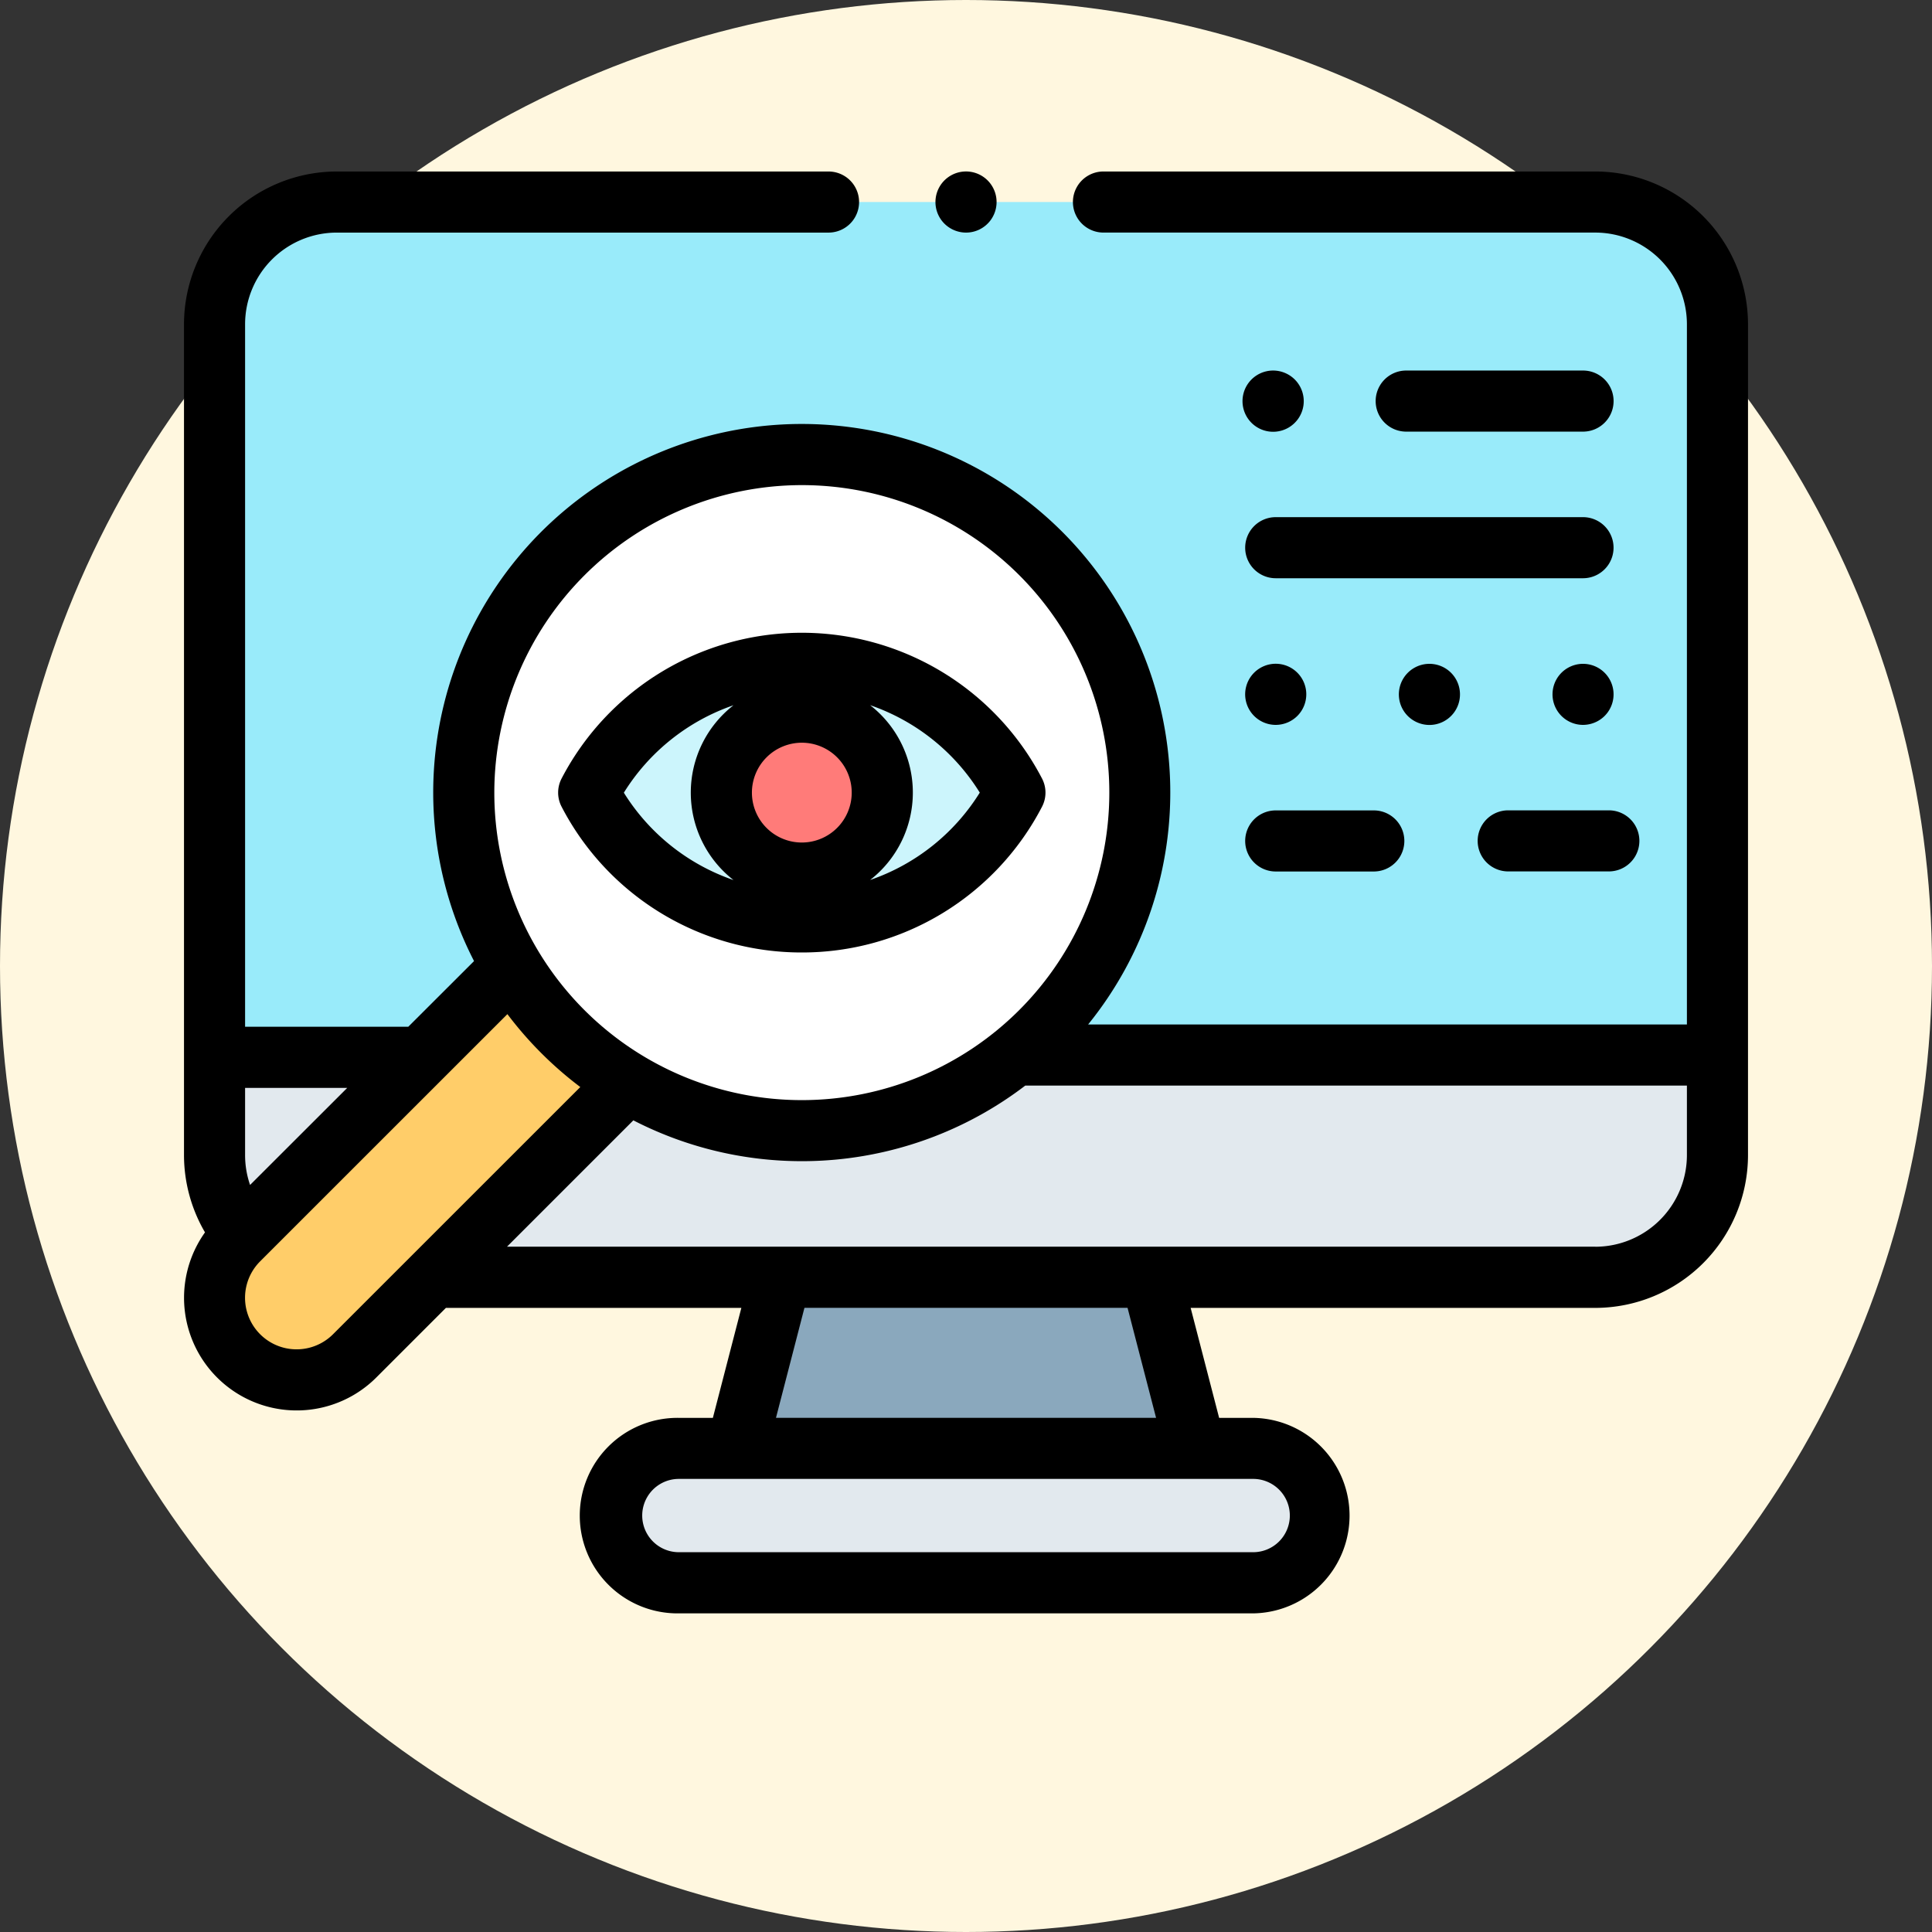 <svg xmlns="http://www.w3.org/2000/svg" xmlns:xlink="http://www.w3.org/1999/xlink" width="105" height="105" viewBox="0 0 105 105">
  <rect x="0" y="0" width="105" height="105" fill="#333333" stroke="none"/>
  <defs>
    <clipPath id="clip-path">
      <rect id="Rectángulo_37033" data-name="Rectángulo 37033" width="85" height="85" transform="translate(1230 648)" fill="#fff"/>
    </clipPath>
  </defs>
  <g id="Grupo_117122" data-name="Grupo 117122" transform="translate(-1220 -642)">
    <circle id="Elipse_5188" data-name="Elipse 5188" cx="52.5" cy="52.5" r="52.5" transform="translate(1220 642)" fill="#fff7df"/>
    <g id="Enmascarar_grupo_155" data-name="Enmascarar grupo 155" clip-path="url(#clip-path)">
      <g id="XMLID_2147_" transform="translate(1230 648)">
        <g id="XMLID_1644_">
          <g id="XMLID_2911_">
            <path id="XMLID_1515_" d="M54.972,72.715H30.028l2.407-9.3H52.565Z" fill="#8aa8bd"/>
          </g>
          <g id="XMLID_2910_">
            <path id="XMLID_1514_" d="M58.105,80.02H26.895a3.652,3.652,0,0,1,0-7.3H58.105a3.652,3.652,0,0,1,0,7.3Z" fill="#e2e9ee"/>
          </g>
          <g id="XMLID_2909_">
            <path id="XMLID_1512_" d="M76.7,63.418H8.3A6.641,6.641,0,0,1,1.66,56.777V11.621A6.641,6.641,0,0,1,8.3,4.98H76.7a6.641,6.641,0,0,1,6.641,6.641V56.777A6.641,6.641,0,0,1,76.7,63.418Z" fill="#99ebfa"/>
          </g>
          <g id="XMLID_2908_">
            <path id="XMLID_1495_" d="M83.34,51.465v5.313A6.641,6.641,0,0,1,76.7,63.418H8.3A6.641,6.641,0,0,1,1.66,56.777V51.465Z" fill="#e2e9ee"/>
          </g>
          <g id="XMLID_2902_">
            <path id="XMLID_1492_" d="M2.967,67.687a4.462,4.462,0,0,1,0-6.31L21.356,42.988l6.31,6.31L9.277,67.687a4.462,4.462,0,0,1-6.31,0Z" fill="#ffcd69"/>
          </g>
          <g id="XMLID_2900_">
            <circle id="XMLID_1491_" cx="18.372" cy="18.372" r="18.372" transform="translate(15.205 18.705)" fill="#fff"/>
          </g>
          <g id="XMLID_2899_">
            <ellipse id="XMLID_1489_" cx="11.583" cy="7.028" rx="11.583" ry="7.028" transform="translate(21.995 30.049)" fill="#ccf5fc"/>
          </g>
          <g id="XMLID_2799_">
            <circle id="XMLID_540_" cx="4.372" cy="4.372" r="4.372" transform="translate(29.205 32.705)" fill="#ff7b79"/>
          </g>
        </g>
        <g id="XMLID_529_">
          <path id="XMLID_1481_" d="M76.7,3.32H49.971a1.66,1.66,0,0,0,0,3.32H76.7a4.986,4.986,0,0,1,4.98,4.98V49.677H49.138a20.029,20.029,0,1,0-33.375-3.444L12.191,49.8H3.32V11.621A4.986,4.986,0,0,1,8.3,6.641H35.029a1.66,1.66,0,0,0,0-3.32H8.3a8.31,8.31,0,0,0-8.3,8.3V56.777a8.335,8.335,0,0,0,1.141,4.2,6.122,6.122,0,0,0,9.31,7.887l3.783-3.783H30.291l-1.548,5.977H26.895a5.313,5.313,0,1,0,0,10.625H58.105a5.313,5.313,0,0,0,0-10.625H56.257l-1.548-5.977H76.7a8.31,8.31,0,0,0,8.3-8.3V11.621A8.31,8.31,0,0,0,76.7,3.32ZM33.577,20.365A16.712,16.712,0,1,1,16.865,37.077,16.731,16.731,0,0,1,33.577,20.365ZM8.871,53.125,3.591,58.4a4.973,4.973,0,0,1-.271-1.628V53.125ZM8.1,66.513a2.8,2.8,0,1,1-3.962-3.962L17.576,49.116a20.2,20.2,0,0,0,3.962,3.962ZM60.1,76.367a1.994,1.994,0,0,1-1.992,1.992H26.895a1.992,1.992,0,0,1,0-3.984H58.105A1.994,1.994,0,0,1,60.1,76.367Zm-7.27-5.312H32.173l1.547-5.977H51.28Zm23.872-9.3H17.554l6.867-6.867A20,20,0,0,0,45.72,53H81.68v3.78A4.986,4.986,0,0,1,76.7,61.758Z"/>
          <path id="XMLID_1509_" d="M33.577,45.765a14.684,14.684,0,0,0,13.054-7.92,1.66,1.66,0,0,0,0-1.536,14.719,14.719,0,0,0-26.109,0,1.66,1.66,0,0,0,0,1.536A14.684,14.684,0,0,0,33.577,45.765Zm0-11.4a2.712,2.712,0,1,1-2.712,2.712A2.715,2.715,0,0,1,33.577,34.365Zm9.672,2.712a11.371,11.371,0,0,1-5.959,4.748,6.021,6.021,0,0,0,0-9.5A11.371,11.371,0,0,1,43.249,37.077ZM29.864,32.329a6.021,6.021,0,0,0,0,9.5,11.37,11.37,0,0,1-5.959-4.748A11.372,11.372,0,0,1,29.864,32.329Z"/>
          <path id="XMLID_1518_" d="M57.673,23.766a1.66,1.66,0,0,0,1.66,1.66h16.7a1.66,1.66,0,0,0,0-3.32h-16.7A1.66,1.66,0,0,0,57.673,23.766Z"/>
          <path id="XMLID_1519_" d="M76.035,17.458a1.66,1.66,0,0,0,0-3.32H66.424a1.66,1.66,0,0,0,0,3.32Z"/>
          <path id="XMLID_1520_" d="M59.193,14.138a1.664,1.664,0,1,0,1.174.486A1.672,1.672,0,0,0,59.193,14.138Z"/>
          <path id="XMLID_1521_" d="M77.209,32.909a1.659,1.659,0,1,0-1.174.487A1.672,1.672,0,0,0,77.209,32.909Z"/>
          <path id="XMLID_1522_" d="M67.685,33.4a1.661,1.661,0,1,0-1.174-.487A1.671,1.671,0,0,0,67.685,33.4Z"/>
          <path id="XMLID_1523_" d="M60.508,32.909a1.661,1.661,0,1,0-1.174.487A1.671,1.671,0,0,0,60.508,32.909Z"/>
          <path id="XMLID_1524_" d="M59.333,41.364h5.33a1.66,1.66,0,0,0,0-3.32h-5.33a1.66,1.66,0,0,0,0,3.32Z"/>
          <path id="XMLID_1525_" d="M70.308,39.7a1.66,1.66,0,0,0,1.66,1.66h5.469a1.66,1.66,0,0,0,0-3.32H71.968A1.66,1.66,0,0,0,70.308,39.7Z"/>
          <path id="XMLID_1526_" d="M42.5,6.641a1.661,1.661,0,1,0-1.174-.487A1.671,1.671,0,0,0,42.5,6.641Z"/>
        </g>
      </g>
    </g>
  </g>
</svg>
